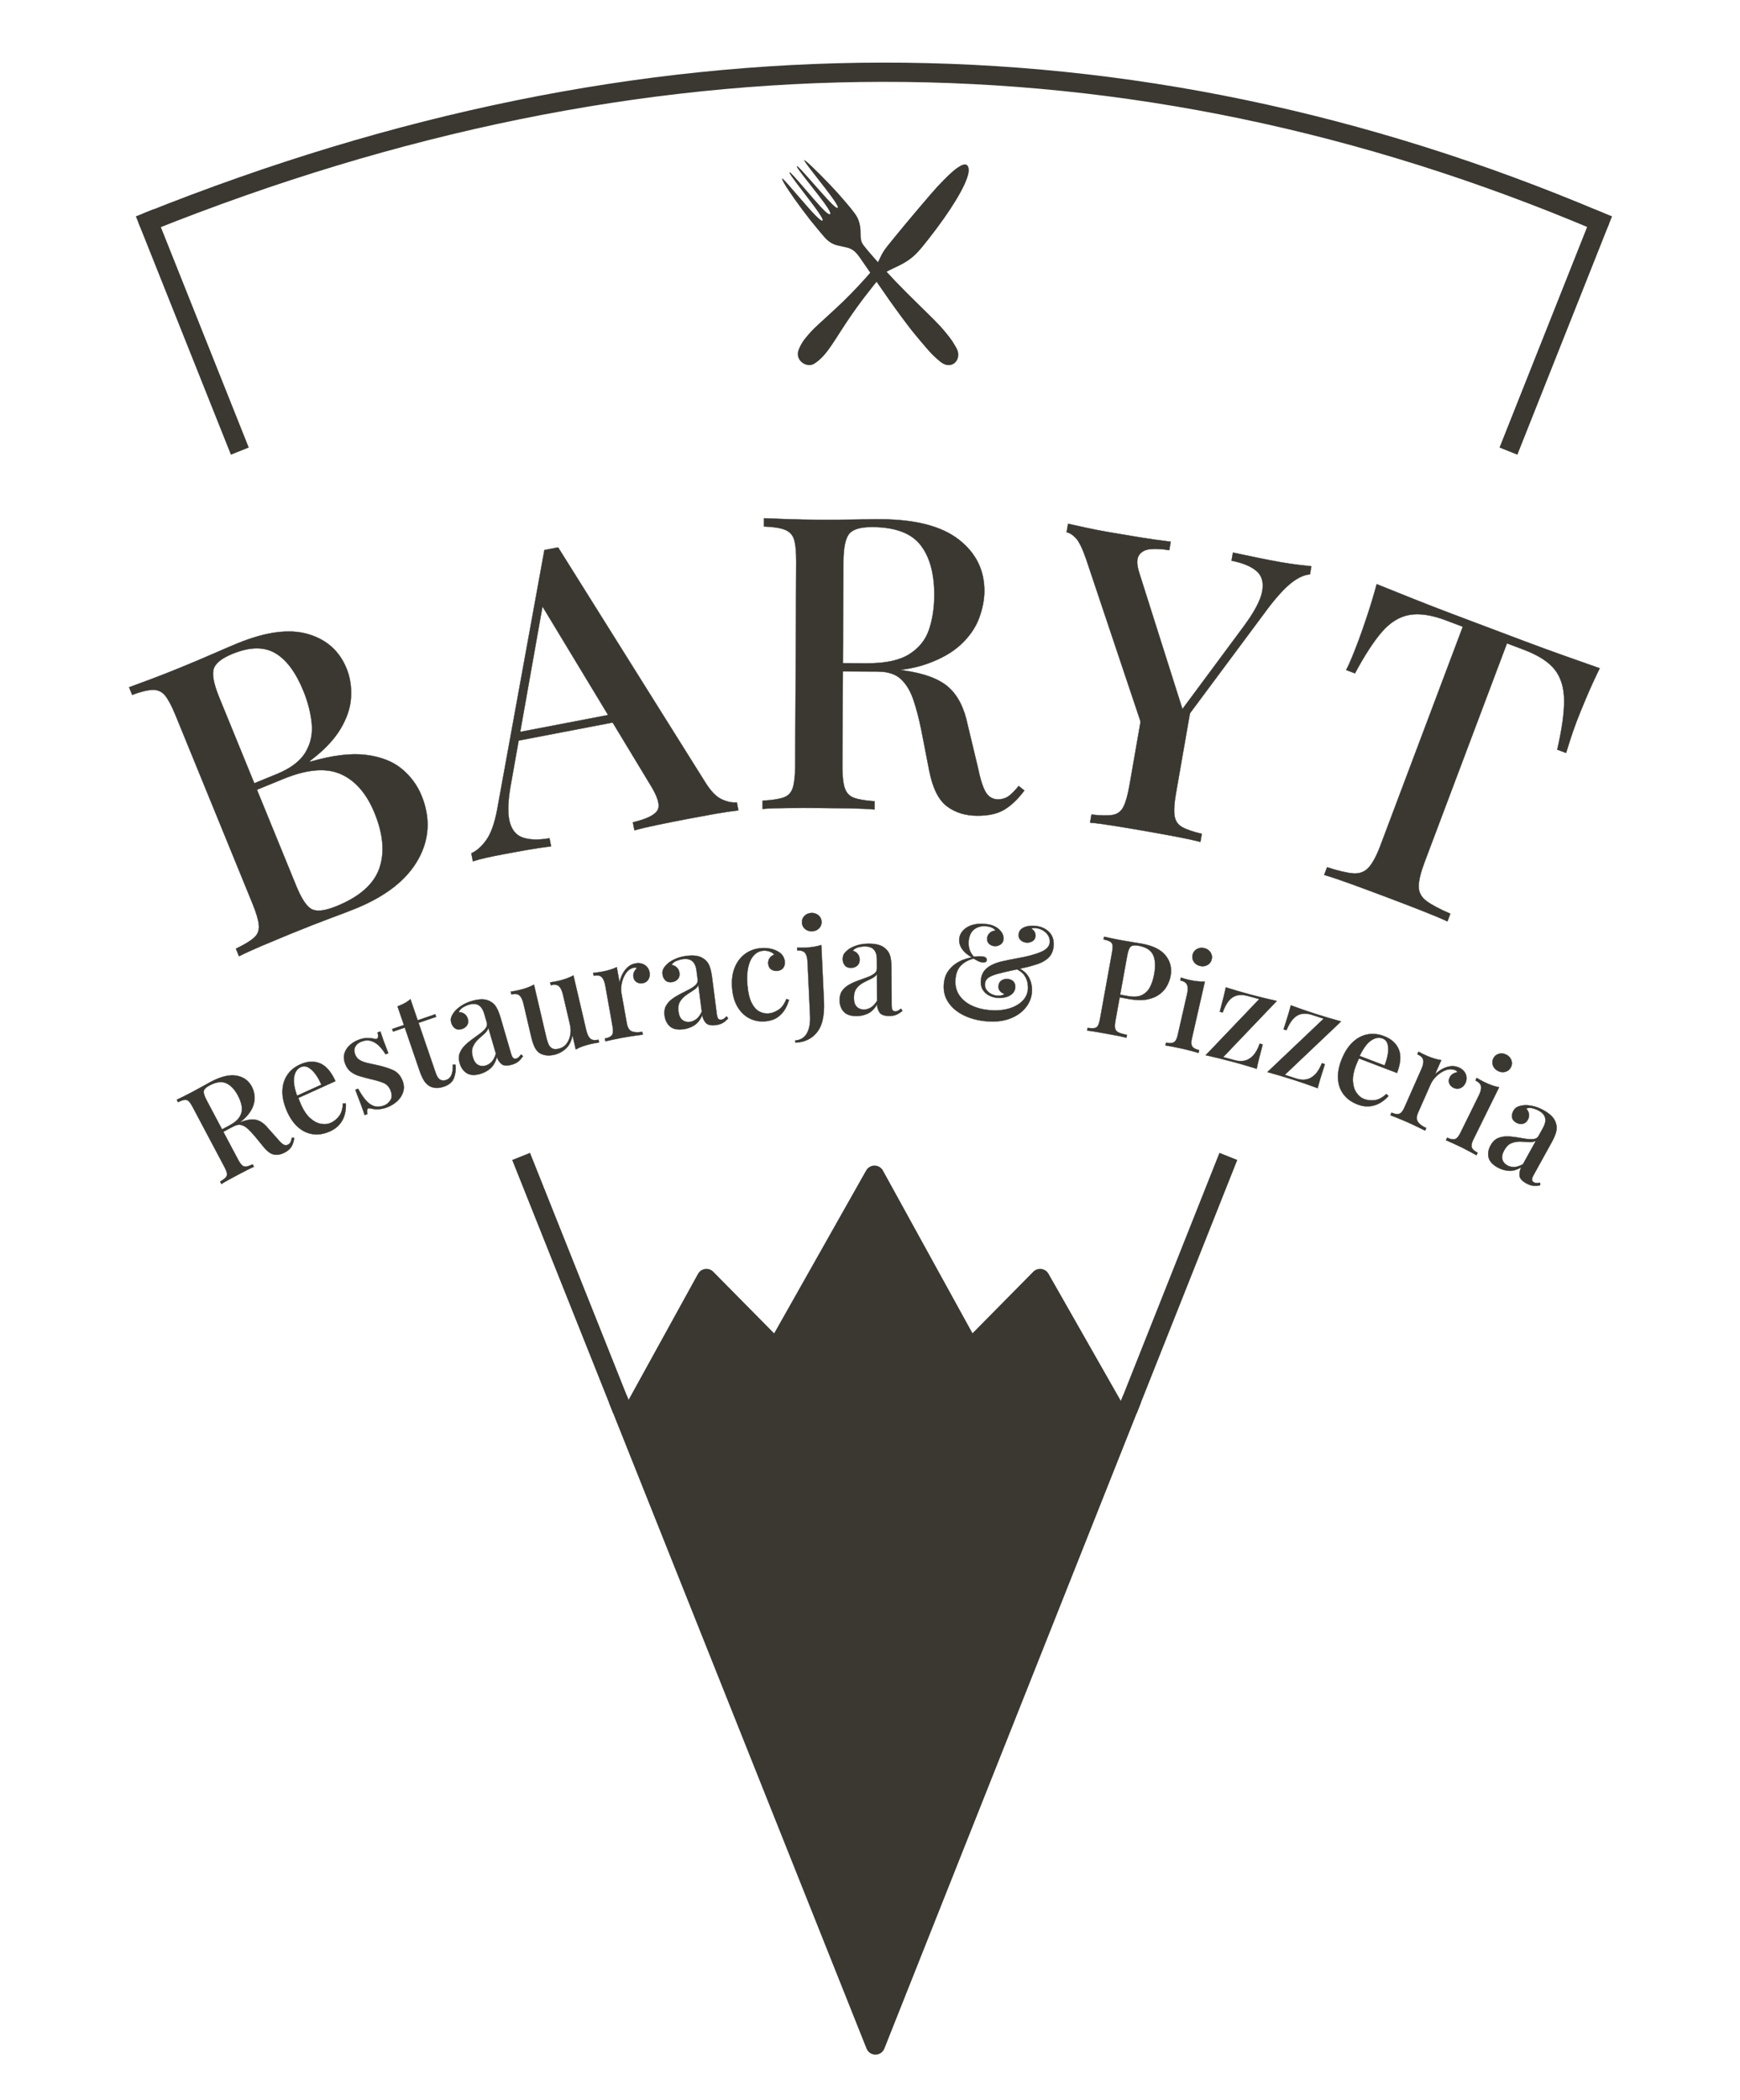 <?xml version="1.0" encoding="UTF-8" standalone="no"?><!DOCTYPE svg PUBLIC "-//W3C//DTD SVG 1.1//EN" "http://www.w3.org/Graphics/SVG/1.1/DTD/svg11.dtd"><svg width="100%" height="100%" viewBox="0 0 5656 6821" version="1.1" xmlns="http://www.w3.org/2000/svg" xmlns:xlink="http://www.w3.org/1999/xlink" xml:space="preserve" xmlns:serif="http://www.serif.com/" style="fill-rule:evenodd;clip-rule:evenodd;stroke-linecap:square;stroke-linejoin:round;stroke-miterlimit:1.5;"><rect id="Artboard1" x="0" y="0" width="5655.58" height="6820.97" style="fill:none;"/><path id="Mountain" d="M3633.8,4596.57l-252.842,-443.871l-226.984,229.726l-311.312,-565.199l-319.428,565.199l-226.984,-229.726l-244.725,443.871" style="fill:#3a3831;stroke:#3a3831;stroke-width:62.5px;"/><g id="Name"><g><path d="M574.64,3572.19c6.062,-2.887 13.864,-6.696 23.405,-11.428c9.54,-4.732 18.948,-9.559 28.224,-14.481c12.367,-6.561 24.086,-12.944 35.156,-19.149c11.071,-6.204 18.926,-10.537 23.563,-12.997c32.721,-17.362 60.513,-24.101 83.374,-20.218c22.862,3.884 39.556,15.745 50.083,35.584c4.237,7.987 7.104,17.279 8.6,27.876c1.496,10.598 0.267,21.816 -3.688,33.654c-3.954,11.839 -11.46,23.828 -22.518,35.969c-11.058,12.141 -27.15,23.816 -48.277,35.026l-37.101,19.685l-4.101,-7.729l33.236,-17.635c17.263,-9.159 28.929,-19.064 35,-29.714c6.07,-10.65 8.152,-21.66 6.247,-33.031c-1.906,-11.37 -6.003,-22.982 -12.292,-34.833c-10.8,-20.354 -23.553,-33.811 -38.259,-40.371c-14.707,-6.559 -32.881,-4.097 -54.524,7.386c-11.078,5.878 -17.195,11.93 -18.349,18.156c-1.154,6.225 1.823,16.037 8.932,29.434l101.708,191.688c4.922,9.276 9.386,15.822 13.392,19.639c4.007,3.818 8.61,5.337 13.81,4.559c5.2,-0.778 12.188,-3.165 20.964,-7.161l4.101,7.729c-6.457,2.766 -14.421,6.579 -23.894,11.44c-9.472,4.861 -19.104,9.889 -28.894,15.084c-10.821,5.741 -20.9,11.171 -30.235,16.29c-9.336,5.119 -16.83,9.508 -22.483,13.167l-4.101,-7.729c8.487,-5.164 14.51,-9.68 18.07,-13.55c3.559,-3.87 4.818,-8.499 3.774,-13.889c-1.044,-5.389 -4.026,-12.722 -8.948,-21.997l-101.708,-191.688c-5.058,-9.533 -9.492,-16.178 -13.301,-19.935c-3.81,-3.757 -8.413,-5.277 -13.811,-4.559c-5.397,0.718 -12.415,3.203 -21.054,7.457l-4.101,-7.729Zm138.108,102.541c13.414,-6.457 24.285,-11.482 32.613,-15.075c8.329,-3.594 15.336,-6.569 21.019,-8.924c5.684,-2.356 11.05,-4.378 16.098,-6.065c20.69,-7.677 37.531,-10.008 50.521,-6.995c12.99,3.013 25.397,11.618 37.222,25.814l30.578,34.294c8.197,9.848 14.878,16.373 20.044,19.576c5.166,3.202 10.455,3.368 15.865,0.497c3.986,-2.445 6.75,-5.48 8.293,-9.106c1.544,-3.625 2.836,-8.19 3.877,-13.695l7.666,1.38c-1.688,11.131 -4.693,20.402 -9.015,27.813c-4.322,7.412 -11.894,13.988 -22.715,19.73c-11.079,5.878 -22.085,8.003 -33.019,6.376c-10.934,-1.628 -22.382,-9.669 -34.344,-24.123l-28.235,-34.546c-8.197,-9.848 -15.866,-18.079 -23.006,-24.691c-7.14,-6.612 -14.453,-10.904 -21.938,-12.876c-7.485,-1.971 -15.993,-0.428 -25.526,4.63l-41.739,22.146l-4.259,-6.16Z" style="fill:#3a3831;fill-rule:nonzero;stroke:#3a3831;stroke-width:1px;stroke-linecap:butt;stroke-miterlimit:2;"/><path d="M975.497,3457.54c23.381,-10.587 44.903,-11.848 64.564,-3.782c19.661,8.067 36.41,27.377 50.246,57.932l-137.498,62.262l-4.226,-7.211l96.049,-43.493c-5.629,-13.14 -12.136,-24.681 -19.52,-34.625c-7.385,-9.943 -15.105,-17.093 -23.161,-21.45c-8.056,-4.356 -16.202,-4.67 -24.439,-0.94c-11.425,5.173 -18.585,15.7 -21.48,31.579c-2.895,15.879 0.743,37.524 10.914,64.936l2.098,1.451c1.419,3.84 2.988,8.012 4.707,12.517c1.72,4.504 3.542,8.882 5.467,13.133c8.302,18.333 18.069,32.48 29.304,42.441c11.234,9.961 22.782,16.018 34.643,18.172c11.861,2.153 22.441,1.124 31.74,-3.087c10.628,-4.812 19.721,-12.131 27.278,-21.957c7.557,-9.826 11.675,-23.536 12.352,-41.133l9.414,-0.421c0.902,10.478 0.017,21.604 -2.655,33.38c-2.672,11.776 -7.956,22.733 -15.851,32.872c-7.896,10.139 -18.752,18.337 -32.568,24.593c-18.599,8.422 -36.701,11.576 -54.307,9.463c-17.606,-2.113 -33.678,-9.323 -48.216,-21.631c-14.538,-12.307 -26.68,-29.221 -36.425,-50.743c-10.708,-23.647 -15.999,-45.584 -15.874,-65.812c0.126,-20.228 5.148,-37.951 15.067,-53.168c9.918,-15.217 24.044,-26.976 42.377,-35.278Z" style="fill:#3a3831;fill-rule:nonzero;stroke:#3a3831;stroke-width:1px;stroke-linecap:butt;stroke-miterlimit:2;"/><path d="M1164.93,3377.73c10.865,-4.251 20.968,-6.246 30.309,-5.985c9.341,0.261 16.309,1.058 20.902,2.393c11.727,3.556 15.488,-3.24 11.286,-20.388l8.963,-3.506c2.432,7.818 5.611,17.144 9.537,27.98c3.926,10.835 9.342,25.08 16.249,42.736l-8.964,3.506c-5.561,-9.412 -12.171,-18.101 -19.828,-26.067c-7.658,-7.966 -16.443,-13.612 -26.357,-16.937c-9.914,-3.325 -20.846,-2.65 -32.797,2.026c-8.964,3.506 -15.451,8.941 -19.46,16.303c-4.01,7.363 -4.103,15.934 -0.277,25.712c3.188,8.149 8.395,14.255 15.622,18.318c7.227,4.063 15.72,7.16 25.481,9.293c9.76,2.132 20.29,4.433 31.592,6.902c18.87,4.206 35.486,9.45 49.845,15.734c14.36,6.284 24.78,17.71 31.262,34.279c4.888,12.494 5.705,24.389 2.451,35.685c-3.255,11.295 -9.438,21.309 -18.549,30.041c-9.112,8.732 -20.187,15.648 -33.224,20.749c-6.519,2.55 -12.87,4.33 -19.052,5.339c-6.182,1.009 -12.09,1.519 -17.723,1.531c-3.625,-0.461 -7.209,-1.017 -10.752,-1.666c-3.543,-0.65 -6.991,-1.259 -10.345,-1.826c-3.46,-0.838 -5.798,0.389 -7.015,3.684c-1.217,3.295 -1.146,8.278 0.211,14.951l-8.963,3.506c-2.857,-8.904 -6.594,-19.657 -11.21,-32.258c-4.617,-12.6 -10.963,-29.223 -19.038,-49.866l8.963,-3.506c7.746,14.195 15.751,26.253 24.017,36.173c8.266,9.921 17.382,16.612 27.348,20.072c9.967,3.461 21.469,2.642 34.507,-2.459c7.606,-2.975 14.039,-8.546 19.301,-16.711c5.262,-8.166 5.342,-18.768 0.242,-31.805c-4.676,-11.952 -12.67,-20.178 -23.983,-24.678c-11.313,-4.5 -25.188,-8.546 -41.626,-12.137c-11.786,-2.906 -23.069,-5.931 -33.851,-9.073c-10.781,-3.142 -20.32,-7.71 -28.615,-13.704c-8.296,-5.994 -14.622,-14.559 -18.979,-25.695c-4.781,-12.223 -5.793,-23.416 -3.035,-33.577c2.759,-10.162 8.257,-19.125 16.494,-26.888c8.238,-7.764 17.925,-13.825 29.061,-18.181Z" style="fill:#3a3831;fill-rule:nonzero;stroke:#3a3831;stroke-width:1px;stroke-linecap:butt;stroke-miterlimit:2;"/><path d="M1334.13,3245.39l23.532,68.707l57.118,-19.562l2.835,8.277l-57.118,19.563l55.711,162.662c3.875,11.313 8.685,18.606 14.43,21.879c5.746,3.274 12.482,3.587 20.208,0.941c7.174,-2.457 12.597,-7.552 16.269,-15.284c3.672,-7.731 5.215,-19.205 4.629,-34.419l8.856,0.204c1.698,15.759 0.063,30.115 -4.903,43.069c-4.967,12.954 -15.59,22.218 -31.87,27.794c-9.382,3.213 -17.647,4.734 -24.797,4.562c-7.15,-0.171 -13.826,-1.661 -20.029,-4.47c-8.244,-4.267 -14.982,-10.438 -20.214,-18.511c-5.231,-8.074 -10.351,-19.423 -15.36,-34.048l-47.631,-139.069l-38.078,13.042l-2.836,-8.278l38.079,-13.042l-20.697,-60.429c8.46,-3.206 16.202,-6.705 23.227,-10.498c7.025,-3.794 13.238,-8.157 18.639,-13.09Z" style="fill:#3a3831;fill-rule:nonzero;stroke:#3a3831;stroke-width:1px;stroke-linecap:butt;stroke-miterlimit:2;"/><path d="M1561.39,3488.12c-18.479,5.393 -33.217,4.604 -44.214,-2.365c-10.997,-6.969 -18.62,-17.733 -22.869,-32.292c-3.513,-12.04 -3.573,-22.656 -0.18,-31.85c3.394,-9.194 8.786,-17.528 16.175,-25.002c7.39,-7.473 15.544,-14.41 24.462,-20.811c8.918,-6.4 17.317,-12.498 25.197,-18.291c7.88,-5.794 14.077,-11.628 18.591,-17.503c4.514,-5.875 5.832,-12.032 3.952,-18.472l-8.334,-28.559c-2.942,-10.079 -6.901,-17.659 -11.877,-22.739c-4.977,-5.08 -10.563,-8.084 -16.758,-9.01c-6.195,-0.927 -13.072,-0.287 -20.632,1.919c-6.44,1.88 -13.034,4.792 -19.783,8.736c-6.748,3.944 -11.446,9.189 -14.093,15.735c6.65,-0.118 12.72,1.681 18.209,5.396c5.49,3.715 9.297,9.212 11.422,16.492c2.287,7.839 1.495,14.755 -2.377,20.746c-3.873,5.992 -9.729,10.131 -17.568,12.419c-8.68,2.533 -15.916,1.683 -21.709,-2.551c-5.794,-4.235 -9.752,-9.991 -11.877,-17.271c-2.206,-7.56 -2.114,-14.271 0.277,-20.134c2.391,-5.863 6.053,-11.793 10.987,-17.79c5.413,-6.441 12.919,-12.734 22.52,-18.878c9.601,-6.144 20.841,-11.095 33.72,-14.854c12.039,-3.513 22.857,-5.227 32.453,-5.141c9.596,0.086 18.192,2.211 25.787,6.375c8.879,4.397 15.848,11.098 20.907,20.104c5.059,9.006 9.59,20.369 13.594,34.088l33.828,115.915c1.961,6.719 4.231,11.374 6.81,13.964c2.578,2.589 6.108,3.23 10.588,1.923c3.359,-0.98 6.194,-2.719 8.504,-5.216c2.309,-2.497 4.537,-5.274 6.683,-8.331l6.284,5.914c-4.491,6.475 -9.337,11.992 -14.54,16.548c-5.203,4.557 -12.424,8.183 -21.663,10.88c-15.4,4.494 -26.611,3.816 -33.636,-2.034c-7.024,-5.849 -12.065,-13.493 -15.123,-22.931c-4.116,16.089 -10.948,28.337 -20.496,36.744c-9.548,8.408 -20.621,14.45 -33.221,18.127Zm17.216,-26.9c7.28,-2.125 13.827,-6.238 19.642,-12.341c5.815,-6.103 10.372,-14.952 13.672,-26.55l-24.39,-83.576c-2.204,7.024 -6.765,13.52 -13.682,19.489c-6.918,5.968 -13.873,12.328 -20.866,19.078c-6.993,6.75 -12.368,14.623 -16.123,23.619c-3.755,8.995 -3.753,19.933 0.005,32.812c3.677,12.599 9.314,20.981 16.909,25.145c7.596,4.164 15.873,4.938 24.833,2.324Z" style="fill:#3a3831;fill-rule:nonzero;stroke:#3a3831;stroke-width:1px;stroke-linecap:butt;stroke-miterlimit:2;"/><path d="M1863.95,3168.38l41.759,178.493c2.99,12.78 7.4,21.708 13.23,26.784c5.831,5.076 14.568,6.252 26.212,3.528l2.093,8.946c-9.004,1.208 -17.907,2.841 -26.711,4.901c-9.372,2.193 -18.218,4.711 -26.539,7.557c-8.321,2.845 -15.765,6.234 -22.333,10.167l-10.864,-46.433c-3.113,18.7 -10.142,33.15 -21.085,43.349c-10.944,10.198 -23.374,16.926 -37.29,20.181c-10.508,2.459 -19.802,3.061 -27.884,1.806c-8.082,-1.254 -15.101,-3.731 -21.059,-7.429c-6.44,-4.484 -11.701,-10.967 -15.782,-19.448c-4.081,-8.48 -7.716,-19.537 -10.905,-33.169l-25.115,-107.351c-2.99,-12.78 -7.33,-21.724 -13.018,-26.834c-5.689,-5.109 -14.497,-6.268 -26.425,-3.478l-2.093,-8.946c9.288,-1.274 18.191,-2.908 26.711,-4.901c9.372,-2.193 18.202,-4.782 26.489,-7.77c8.288,-2.987 15.749,-6.305 22.384,-9.954l39.865,170.399c1.927,8.236 4.255,15.629 6.986,22.179c2.731,6.55 6.691,11.315 11.881,14.294c5.19,2.979 12.471,3.373 21.843,1.18c14.768,-3.455 25.594,-12.877 32.478,-28.266c6.883,-15.39 8.099,-32.598 3.648,-51.626l-22.524,-96.276c-2.99,-12.779 -7.329,-21.724 -13.018,-26.833c-5.688,-5.11 -14.497,-6.269 -26.425,-3.479l-2.092,-8.945c9.287,-1.275 18.19,-2.908 26.71,-4.902c9.372,-2.192 18.202,-4.782 26.489,-7.769c8.288,-2.988 15.749,-6.306 22.384,-9.955Z" style="fill:#3a3831;fill-rule:nonzero;stroke:#3a3831;stroke-width:1px;stroke-linecap:butt;stroke-miterlimit:2;"/><path d="M2065.82,3129.3c8.327,-1.484 15.741,-1.028 22.242,1.368c6.5,2.396 11.732,5.981 15.694,10.756c3.962,4.774 6.531,10.464 7.709,17.068c1.485,8.327 0.239,15.881 -3.736,22.664c-3.976,6.782 -10.127,10.915 -18.454,12.4c-7.178,1.28 -13.664,0.214 -19.457,-3.197c-5.793,-3.411 -9.355,-8.849 -10.686,-16.315c-1.126,-6.317 -0.435,-11.995 2.074,-17.035c2.508,-5.039 5.686,-9.235 9.532,-12.587c-3.281,-1.785 -6.906,-2.176 -10.874,-1.172c-10.235,2.417 -18.597,8.278 -25.085,17.582c-6.489,9.304 -11.032,19.965 -13.629,31.983c-2.598,12.017 -3.052,22.764 -1.362,32.239l17.662,99.063c2.508,14.07 8.061,22.783 16.659,26.138c8.597,3.356 19.787,3.805 33.57,1.347l1.613,9.045c-6.656,0.891 -16.124,2.208 -28.404,3.953c-12.28,1.745 -25.168,3.821 -38.663,6.227c-10.337,1.843 -20.636,3.902 -30.896,6.175c-10.26,2.274 -18.093,4.041 -23.497,5.301l-1.613,-9.045c11.199,-1.997 18.783,-5.571 22.753,-10.723c3.97,-5.152 4.879,-13.757 2.729,-25.817l-24.113,-135.242c-2.303,-12.922 -6.159,-22.085 -11.567,-27.491c-5.408,-5.405 -14.141,-7.033 -26.201,-4.883l-1.613,-9.045c9.342,-0.776 18.32,-1.933 26.934,-3.469c9.763,-1.74 18.79,-3.868 27.082,-6.383c8.291,-2.516 15.847,-5.418 22.667,-8.708l8.831,49.531c1.961,-8.941 5.122,-17.8 9.482,-26.577c4.361,-8.776 10.113,-16.394 17.257,-22.852c7.144,-6.458 15.597,-10.558 25.36,-12.299Z" style="fill:#3a3831;fill-rule:nonzero;stroke:#3a3831;stroke-width:1px;stroke-linecap:butt;stroke-miterlimit:2;"/><path d="M2221.16,3343.16c-19.092,2.46 -33.529,-0.605 -43.312,-9.195c-9.782,-8.591 -15.643,-20.408 -17.582,-35.45c-1.603,-12.439 -0.015,-22.936 4.764,-31.492c4.778,-8.556 11.398,-15.953 19.857,-22.189c8.46,-6.237 17.591,-11.825 27.394,-16.765c9.803,-4.939 19.047,-9.66 27.73,-14.161c8.683,-4.501 15.711,-9.303 21.081,-14.407c5.371,-5.103 7.628,-10.982 6.77,-17.635l-3.803,-29.506c-1.342,-10.414 -4.077,-18.516 -8.206,-24.306c-4.128,-5.791 -9.18,-9.625 -15.157,-11.501c-5.976,-1.876 -12.869,-2.311 -20.68,-1.305c-6.653,0.858 -13.619,2.712 -20.898,5.561c-7.279,2.85 -12.733,7.303 -16.364,13.358c6.588,0.915 12.305,3.634 17.152,8.156c4.847,4.521 7.755,10.543 8.725,18.064c1.043,8.099 -0.812,14.808 -5.567,20.126c-4.755,5.319 -11.182,8.5 -19.282,9.544c-8.968,1.156 -15.984,-0.807 -21.05,-5.889c-5.067,-5.081 -8.084,-11.383 -9.054,-18.904c-1.007,-7.81 0.126,-14.426 3.397,-19.847c3.271,-5.421 7.81,-10.711 13.614,-15.871c6.346,-5.523 14.738,-10.574 25.176,-15.155c10.437,-4.58 22.309,-7.728 35.616,-9.443c12.439,-1.603 23.391,-1.618 32.858,-0.044c9.466,1.574 17.628,5.006 24.486,10.298c8.089,5.721 13.934,13.423 17.535,23.104c3.6,9.682 6.314,21.61 8.141,35.784l15.436,119.76c0.895,6.942 2.415,11.893 4.561,14.851c2.146,2.958 5.533,4.139 10.161,3.543c3.471,-0.448 6.542,-1.726 9.211,-3.834c2.669,-2.109 5.3,-4.507 7.895,-7.194l5.29,6.818c-5.441,5.7 -11.085,10.398 -16.932,14.092c-5.846,3.694 -13.542,6.157 -23.088,7.387c-15.91,2.051 -26.881,-0.358 -32.913,-7.227c-6.032,-6.868 -9.826,-15.202 -11.383,-25c-6.562,15.256 -15.211,26.296 -25.948,33.12c-10.736,6.825 -22.613,11.076 -35.631,12.754Zm21.181,-23.904c7.521,-0.97 14.627,-4.018 21.318,-9.144c6.692,-5.127 12.567,-13.162 17.626,-24.107l-11.13,-86.349c-3.267,6.597 -8.78,12.307 -16.539,17.13c-7.76,4.824 -15.618,10.027 -23.573,15.611c-7.956,5.583 -14.486,12.527 -19.592,20.831c-5.105,8.304 -6.8,19.11 -5.085,32.416c1.678,13.018 5.946,22.172 12.803,27.464c6.858,5.292 14.915,7.341 24.172,6.148Z" style="fill:#3a3831;fill-rule:nonzero;stroke:#3a3831;stroke-width:1px;stroke-linecap:butt;stroke-miterlimit:2;"/><path d="M2473.77,3079.72c9.884,-0.8 19.433,-0.33 28.645,1.412c9.212,1.741 17.338,4.521 24.378,8.34c7.33,3.796 13.059,8.599 17.188,14.41c4.128,5.811 6.486,12.35 7.075,19.618c0.706,8.722 -1.212,15.753 -5.754,21.096c-4.542,5.342 -10.737,8.331 -18.586,8.967c-7.85,0.635 -14.567,-1.015 -20.153,-4.952c-5.586,-3.937 -8.709,-9.976 -9.368,-18.116c-0.612,-7.558 1.068,-13.913 5.04,-19.062c3.972,-5.15 8.807,-8.688 14.503,-10.612c-2.969,-4.149 -7.848,-7.485 -14.636,-10.007c-6.789,-2.523 -13.962,-3.479 -21.521,-2.867c-7.849,0.636 -15.17,3.277 -21.963,7.924c-6.793,4.647 -12.61,11.409 -17.451,20.287c-4.841,8.878 -8.391,20.139 -10.651,33.783c-2.261,13.643 -2.626,29.913 -1.096,48.81c1.978,24.42 6.384,43.596 13.218,57.527c6.834,13.931 15.15,23.573 24.947,28.925c9.798,5.351 20.075,7.591 30.831,6.72c10.175,-0.824 20.69,-4.674 31.545,-11.552c10.856,-6.878 19.561,-18.629 26.115,-35.254l8.533,2.381c-2.421,9.853 -6.647,19.998 -12.679,30.435c-6.031,10.438 -14.312,19.302 -24.841,26.592c-10.529,7.291 -23.788,11.583 -39.778,12.878c-18.315,1.483 -35.25,-1.681 -50.807,-9.493c-15.556,-7.811 -28.395,-20.013 -38.517,-36.604c-10.123,-16.591 -16.196,-37.388 -18.221,-62.389c-1.977,-24.42 0.732,-46.074 8.127,-64.962c7.396,-18.887 18.543,-33.909 33.441,-45.065c14.898,-11.155 32.377,-17.545 52.436,-19.17Z" style="fill:#3a3831;fill-rule:nonzero;stroke:#3a3831;stroke-width:1px;stroke-linecap:butt;stroke-miterlimit:2;"/><path d="M2585.56,3386.66l-0.327,-6.992c16.871,-1.373 29.36,-9.037 37.467,-22.994c8.107,-13.956 11.588,-33.171 10.444,-57.644l-8.174,-174.809c-0.613,-13.111 -3.251,-22.696 -7.914,-28.756c-4.663,-6.059 -13.113,-8.803 -25.349,-8.231l-0.429,-9.178c9.364,0.439 18.416,0.453 27.156,0.045c9.615,-0.45 18.768,-1.389 27.461,-2.817c8.693,-1.429 16.633,-3.333 23.822,-5.713l8.562,183.113c1.062,22.725 -0.401,42.94 -4.391,60.646c-3.99,17.705 -11.401,32.505 -22.232,44.399c-6.93,7.916 -15.89,14.539 -26.883,19.871c-10.992,5.332 -24.063,8.352 -39.213,9.06Zm51.7,-421.124c9.032,-0.422 16.739,2.064 23.123,7.459c6.384,5.396 9.774,12.318 10.169,20.767c0.395,8.449 -2.334,15.657 -8.187,21.625c-5.852,5.967 -13.294,9.162 -22.326,9.584c-9.032,0.422 -16.74,-2.064 -23.124,-7.459c-6.384,-5.396 -9.773,-12.318 -10.168,-20.767c-0.395,-8.449 2.333,-15.657 8.186,-21.625c5.853,-5.967 13.295,-9.162 22.327,-9.584Z" style="fill:#3a3831;fill-rule:nonzero;stroke:#3a3831;stroke-width:1px;stroke-linecap:butt;stroke-miterlimit:2;"/><path d="M2784.11,3300.34c-19.25,0.068 -33.194,-4.768 -41.833,-14.509c-8.638,-9.74 -12.984,-22.194 -13.038,-37.36c-0.044,-12.542 2.837,-22.761 8.643,-30.656c5.805,-7.895 13.293,-14.411 22.462,-19.548c9.17,-5.136 18.925,-9.546 29.266,-13.228c10.342,-3.682 20.1,-7.217 29.276,-10.603c9.175,-3.387 16.745,-7.278 22.709,-11.674c5.963,-4.396 8.933,-9.948 8.91,-16.656l-0.105,-29.75c-0.037,-10.5 -1.744,-18.88 -5.12,-25.139c-3.376,-6.259 -7.912,-10.691 -13.609,-13.296c-5.697,-2.605 -12.483,-3.893 -20.358,-3.865c-6.708,0.023 -13.85,0.996 -21.427,2.919c-7.577,1.922 -13.543,5.662 -17.898,11.219c6.423,1.728 11.758,5.136 16.005,10.225c4.247,5.089 6.384,11.426 6.41,19.009c0.029,8.166 -2.646,14.593 -8.025,19.278c-5.38,4.686 -12.153,7.043 -20.319,7.072c-9.042,0.032 -15.76,-2.788 -20.155,-8.461c-4.395,-5.672 -6.606,-12.299 -6.633,-19.883c-0.028,-7.874 1.919,-14.298 5.839,-19.27c3.92,-4.972 9.08,-9.657 15.481,-14.055c6.984,-4.691 15.939,-8.66 26.865,-11.907c10.926,-3.247 23.097,-4.894 36.514,-4.941c12.542,-0.044 23.411,1.303 32.608,4.041c9.197,2.739 16.869,7.16 23.016,13.263c7.315,6.683 12.157,15.051 14.526,25.105c2.368,10.055 3.578,22.228 3.628,36.519l0.425,120.749c0.025,7 0.918,12.101 2.679,15.304c1.762,3.202 4.976,4.795 9.642,4.778c3.5,-0.012 6.705,-0.898 9.616,-2.659c2.91,-1.76 5.82,-3.812 8.728,-6.155l4.402,7.422c-6.108,4.979 -12.292,8.939 -18.553,11.877c-6.26,2.939 -14.203,4.425 -23.828,4.459c-16.041,0.057 -26.627,-3.698 -31.758,-11.263c-5.131,-7.565 -7.86,-16.306 -8.186,-26.221c-8.408,14.321 -18.363,24.2 -29.865,29.636c-11.502,5.437 -23.815,8.178 -36.94,8.224Zm23.988,-21.084c7.584,-0.027 15.014,-2.168 22.29,-6.423c7.277,-4.254 14.106,-11.497 20.486,-21.728l-0.306,-87.062c-4.062,6.139 -10.242,11.119 -18.541,14.94c-8.299,3.821 -16.743,8.007 -25.331,12.558c-8.588,4.551 -15.932,10.629 -22.03,18.234c-6.098,7.605 -9.124,18.116 -9.076,31.532c0.046,13.125 3.142,22.739 9.289,28.843c6.146,6.103 13.886,9.139 23.219,9.106Z" style="fill:#3a3831;fill-rule:nonzero;stroke:#3a3831;stroke-width:1px;stroke-linecap:butt;stroke-miterlimit:2;"/><path d="M3200.82,3001.07c11.045,0.931 20.035,2.787 26.972,5.568c6.936,2.78 12.728,6.123 17.374,10.027c5.736,4.875 10.115,10.22 13.136,16.036c3.022,5.817 4.288,11.631 3.797,17.444c-0.662,7.847 -4.016,13.784 -10.064,17.81c-6.047,4.027 -12.558,5.746 -19.534,5.158c-6.975,-0.589 -12.834,-3.132 -17.577,-7.63c-4.743,-4.498 -6.795,-10.525 -6.158,-18.081c0.564,-6.685 3.386,-12.374 8.465,-17.068c5.079,-4.694 11.143,-7.182 18.192,-7.466c-1.184,-3.319 -4.511,-6.381 -9.982,-9.184c-5.471,-2.803 -12.276,-4.548 -20.414,-5.235c-15.113,-1.275 -27.917,2.182 -38.414,10.37c-10.496,8.189 -16.492,21.147 -17.987,38.876c-0.638,7.556 0.081,15.52 2.155,23.891c2.075,8.37 6.837,16.968 14.289,25.792c5.014,-0.455 9.943,-0.771 14.788,-0.948c4.844,-0.176 8.72,-0.142 11.626,0.103c11.335,0.956 16.696,5.067 16.083,12.333c-0.221,2.616 -1.555,4.552 -4.003,5.809c-2.447,1.257 -5.415,1.739 -8.903,1.445c-5.522,-0.466 -11.085,-2.18 -16.689,-5.14c-5.604,-2.961 -9.931,-5.448 -12.981,-7.462c-16.451,4.174 -30.017,11.444 -40.697,21.813c-10.68,10.368 -16.841,25.288 -18.484,44.76c-1.667,19.763 2.16,36.844 11.483,51.241c9.323,14.397 22.7,25.843 40.13,34.339c17.431,8.495 37.772,13.723 61.023,15.685c15.113,1.275 29.792,0.757 44.036,-1.554c14.245,-2.31 27.105,-6.421 38.58,-12.331c11.475,-5.911 20.814,-13.392 28.017,-22.443c7.203,-9.052 11.332,-19.826 12.386,-32.324c0.441,-5.231 -0.012,-12.001 -1.36,-20.311c-1.348,-8.309 -4.961,-16.663 -10.838,-25.062c-5.877,-8.399 -15.449,-15.5 -28.717,-21.302l4.727,-3.992c18.958,7.746 32.208,18.962 39.75,33.648c7.542,14.686 10.578,30.748 9.106,48.186c-1.544,18.31 -8.592,35.058 -21.142,50.245c-12.55,15.186 -29.553,26.777 -51.01,34.772c-21.456,7.996 -46.716,10.767 -75.78,8.315c-27.319,-2.304 -51.801,-8.76 -73.444,-19.367c-21.643,-10.607 -38.318,-24.6 -50.023,-41.979c-11.706,-17.379 -16.614,-37.258 -14.726,-59.636c1.348,-15.985 5.619,-29.309 12.811,-39.971c7.193,-10.662 15.752,-19.307 25.678,-25.933c9.925,-6.627 19.703,-11.51 29.335,-14.649c9.631,-3.139 17.414,-5.19 23.35,-6.152c-13.727,-7.305 -24.248,-16.169 -31.564,-26.592c-7.317,-10.422 -10.484,-21.446 -9.504,-33.072c0.662,-7.847 3.164,-14.953 7.507,-21.319c4.342,-6.366 10.142,-11.804 17.401,-16.314c7.259,-4.51 15.728,-7.747 25.407,-9.711c9.678,-1.964 20.475,-2.444 32.391,-1.438Zm163.236,6.307c18.891,1.593 34.144,8.149 45.758,19.666c11.615,11.517 16.625,26.721 15.032,45.612c-1.472,17.439 -7.959,31.014 -19.462,40.727c-11.503,9.714 -25.928,16.766 -43.275,21.156c-6.033,2.125 -13.829,4.322 -23.387,6.589c-9.557,2.267 -19.703,4.557 -30.435,6.872c-10.733,2.314 -20.944,4.526 -30.635,6.635c-9.691,2.11 -17.686,4.07 -23.986,5.88c-14.899,3.134 -27.105,7.299 -36.617,12.497c-9.513,5.198 -14.686,12.738 -15.519,22.619c-0.638,7.557 1.075,14.141 5.139,19.752c4.063,5.612 9.254,10.001 15.573,13.169c6.319,3.167 12.53,5.008 18.633,5.523c3.778,0.319 8.411,0.051 13.898,-0.803c5.487,-0.855 8.777,-2.553 9.869,-5.095c-5.424,-1.628 -10.077,-4.582 -13.96,-8.861c-3.884,-4.279 -5.519,-10.052 -4.906,-17.317c0.638,-7.557 3.829,-13.288 9.573,-17.194c5.745,-3.906 12.541,-5.528 20.388,-4.866c8.137,0.687 14.408,3.557 18.811,8.612c4.403,5.055 6.286,11.36 5.649,18.917c-0.711,8.428 -4.073,15.316 -10.086,20.663c-6.012,5.346 -13.349,9.045 -22.01,11.095c-8.662,2.05 -17.497,2.695 -26.507,1.935c-9.3,-0.785 -18.229,-3.368 -26.787,-7.748c-8.558,-4.381 -15.346,-10.662 -20.363,-18.841c-5.018,-8.18 -6.999,-18.519 -5.945,-31.016c1.471,-17.438 8.921,-31.152 22.35,-41.142c13.429,-9.99 32.039,-17.201 55.829,-21.633c8.068,-1.954 17.673,-3.924 28.817,-5.911c11.144,-1.987 22.525,-4.174 34.141,-6.56c11.617,-2.386 22.393,-5.209 32.327,-8.468c17.105,-4.997 29.573,-10.531 37.403,-16.603c7.83,-6.071 12.1,-13.321 12.811,-21.75c1.054,-12.497 -3.095,-23.165 -12.447,-32.003c-9.353,-8.838 -20.714,-13.821 -34.083,-14.949c-3.197,-0.27 -5.904,-0.279 -8.12,-0.027c-2.217,0.252 -3.823,1.068 -4.817,2.448c4.769,2.451 8.278,5.967 10.526,10.547c2.248,4.58 3.2,8.905 2.857,12.974c-0.613,7.265 -3.859,12.773 -9.736,16.521c-5.878,3.748 -12.595,5.304 -20.151,4.666c-6.976,-0.588 -13.053,-3.15 -18.231,-7.685c-5.179,-4.534 -7.437,-10.725 -6.775,-18.572c0.637,-7.557 3.628,-13.524 8.974,-17.903c5.345,-4.379 11.961,-7.333 19.846,-8.863c7.886,-1.53 15.898,-1.952 24.036,-1.265Z" style="fill:#3a3831;fill-rule:nonzero;stroke:#3a3831;stroke-width:1px;stroke-linecap:butt;stroke-miterlimit:2;"/><path d="M3588.87,3042.68c6.549,1.481 15.036,3.313 25.459,5.496c10.424,2.182 20.802,4.208 31.134,6.078c13.777,2.492 26.933,4.725 39.47,6.697c12.537,1.972 21.388,3.425 26.554,4.36c36.45,6.595 62.287,19.422 77.512,38.479c15.226,19.057 20.579,41.07 16.061,66.04c-1.87,10.332 -5.624,20.842 -11.263,31.529c-5.639,10.688 -13.776,20.034 -24.413,28.039c-10.637,8.005 -24.107,13.644 -40.409,16.919c-16.301,3.275 -36.22,2.783 -59.754,-1.475l-42.19,-7.634l1.558,-8.611l37.885,6.855c19.229,3.48 34.639,2.267 46.23,-3.639c11.591,-5.905 20.323,-14.848 26.195,-26.827c5.873,-11.979 10.134,-25.287 12.782,-39.924c4.934,-27.266 3.742,-48.526 -3.576,-63.781c-7.317,-15.255 -23.03,-25.064 -47.139,-29.426c-12.341,-2.233 -20.89,-1.261 -25.648,2.917c-4.757,4.178 -8.486,13.729 -11.187,28.654l-38.481,212.671c-1.922,10.62 -2.215,18.792 -0.879,24.517c1.335,5.725 5.004,10.02 11.006,12.884c6.003,2.865 15.149,5.557 27.438,8.077l-1.636,9.041c-7.645,-1.976 -17.625,-4.153 -29.941,-6.529c-12.315,-2.377 -25.074,-4.76 -38.276,-7.149c-11.48,-2.077 -22.471,-3.991 -32.973,-5.743c-10.501,-1.752 -19.392,-2.991 -26.671,-3.715l1.558,-8.61c9.862,1.192 17.389,1.368 22.579,0.529c5.191,-0.84 9.043,-3.699 11.556,-8.58c2.514,-4.88 4.705,-12.487 6.575,-22.819l38.637,-213.533c1.921,-10.619 2.547,-18.582 1.878,-23.891c-0.67,-5.308 -3.348,-9.349 -8.033,-12.124c-4.685,-2.774 -11.737,-5.161 -21.156,-7.162l1.558,-8.61Z" style="fill:#3a3831;fill-rule:nonzero;stroke:#3a3831;stroke-width:1px;stroke-linecap:butt;stroke-miterlimit:2;"/><path d="M3914.28,3079.61c8.816,2.01 15.577,6.468 20.284,13.375c4.708,6.907 6.121,14.484 4.241,22.731c-1.88,8.246 -6.439,14.461 -13.675,18.645c-7.236,4.183 -15.262,5.27 -24.077,3.26c-8.815,-2.01 -15.577,-6.468 -20.284,-13.375c-4.708,-6.907 -6.121,-14.484 -4.241,-22.73c1.881,-8.247 6.439,-14.462 13.675,-18.646c7.236,-4.183 15.262,-5.27 24.077,-3.26Zm2.154,108.635l-42.211,185.123c-2.723,11.944 -2.225,20.583 1.494,25.919c3.72,5.335 11.125,9.267 22.215,11.796l-2.042,8.957c-4.77,-1.386 -12.153,-3.444 -22.151,-6.172c-9.998,-2.729 -20.258,-5.292 -30.779,-7.691c-9.953,-2.27 -20.239,-4.391 -30.858,-6.363c-10.619,-1.973 -18.52,-3.4 -23.704,-4.283l2.043,-8.958c11.09,2.529 19.468,2.196 25.132,-1c5.665,-3.196 9.859,-10.765 12.582,-22.709l30.54,-133.937c2.918,-12.797 2.941,-22.738 0.069,-29.825c-2.871,-7.086 -10.278,-11.991 -22.222,-14.714l2.043,-8.958c8.905,2.928 17.623,5.365 26.154,7.31c9.668,2.204 18.811,3.765 27.426,4.683c8.616,0.917 16.706,1.191 24.269,0.822Z" style="fill:#3a3831;fill-rule:nonzero;stroke:#3a3831;stroke-width:1px;stroke-linecap:butt;stroke-miterlimit:2;"/><path d="M4150.22,3251.36l-174.222,182.303l38.017,10.251c11.265,3.038 21.869,3.48 31.814,1.329c9.945,-2.152 19.138,-7.678 27.58,-16.579c8.442,-8.901 15.542,-21.788 21.301,-38.663l9.715,2.62c-5.088,18.868 -9.199,34.676 -12.335,47.424c-3.135,12.749 -5.523,23.282 -7.162,31.6c-12.52,-3.98 -25.501,-7.933 -38.942,-11.86c-13.442,-3.927 -26.78,-7.674 -40.016,-11.243c-14.362,-3.873 -28.992,-7.592 -43.89,-11.156c-14.898,-3.564 -29.182,-6.887 -42.851,-9.969l174.222,-182.303l-38.862,-10.479c-12.109,-3.265 -23.155,-3.752 -33.138,-1.459c-9.983,2.292 -18.824,7.914 -26.524,16.863c-7.7,8.95 -14.57,21.824 -20.61,38.623l-9.293,-2.506c5.163,-19.15 9.275,-34.958 12.335,-47.424c3.059,-12.467 5.447,-23 7.161,-31.6c12.239,3.904 25.079,7.82 38.521,11.746c13.441,3.927 26.92,7.712 40.437,11.357c14.081,3.797 28.57,7.478 43.468,11.042c14.899,3.564 29.323,6.925 43.274,10.083Z" style="fill:#3a3831;fill-rule:nonzero;stroke:#3a3831;stroke-width:1px;stroke-linecap:butt;stroke-miterlimit:2;"/><path d="M4359.2,3317.81l-182.995,173.494l37.466,12.113c11.101,3.589 21.67,4.554 31.709,2.895c10.039,-1.659 19.494,-6.725 28.364,-15.199c8.87,-8.474 16.597,-20.996 23.18,-37.566l9.575,3.096c-6.012,18.594 -10.898,34.18 -14.658,46.758c-3.76,12.579 -6.663,22.981 -8.71,31.209c-12.309,-4.593 -25.08,-9.181 -38.311,-13.765c-13.231,-4.585 -26.369,-8.985 -39.412,-13.202c-14.154,-4.576 -28.583,-9.011 -43.288,-13.306c-14.704,-4.294 -28.807,-8.317 -42.307,-12.069l182.995,-173.494l-38.298,-12.382c-11.934,-3.858 -22.942,-4.888 -33.026,-3.09c-10.084,1.797 -19.191,6.976 -27.323,15.535c-8.131,8.56 -15.628,21.08 -22.488,37.56l-9.159,-2.961c6.102,-18.872 10.987,-34.458 14.658,-46.758c3.67,-12.301 6.574,-22.704 8.71,-31.209c12.032,4.503 24.663,9.046 37.895,13.631c13.231,4.584 26.507,9.029 39.828,13.336c13.877,4.486 28.167,8.877 42.871,13.171c14.705,4.294 28.946,8.362 42.724,12.203Z" style="fill:#3a3831;fill-rule:nonzero;stroke:#3a3831;stroke-width:1px;stroke-linecap:butt;stroke-miterlimit:2;"/><path d="M4498.68,3365.45c23.978,9.154 40.023,23.552 48.134,43.195c8.111,19.643 6.185,45.133 -5.777,76.468l-141.012,-53.832l2.148,-8.078l98.503,37.605c5.37,-13.248 8.987,-25.994 10.852,-38.238c1.864,-12.245 1.508,-22.761 -1.068,-31.55c-2.577,-8.788 -8.089,-14.795 -16.536,-18.02c-11.717,-4.473 -24.233,-2.149 -37.55,6.973c-13.316,9.121 -26.129,26.942 -38.439,53.462l0.446,2.512c-1.729,3.711 -3.588,7.762 -5.577,12.154c-1.989,4.392 -3.815,8.768 -5.48,13.128c-7.177,18.801 -10.35,35.698 -9.517,50.689c0.834,14.991 4.66,27.457 11.48,37.397c6.82,9.941 14.998,16.731 24.535,20.372c10.9,4.161 22.499,5.467 34.798,3.918c12.298,-1.549 24.935,-8.276 37.909,-20.181l6.927,6.39c-6.807,8.016 -15.333,15.22 -25.578,21.612c-10.245,6.391 -21.747,10.351 -34.506,11.88c-12.76,1.529 -26.224,-0.411 -40.393,-5.82c-19.074,-7.282 -34.058,-17.919 -44.95,-31.911c-10.893,-13.993 -17.085,-30.484 -18.577,-49.473c-1.492,-18.99 1.975,-39.52 10.4,-61.591c9.259,-24.251 21.115,-43.452 35.571,-57.602c14.456,-14.15 30.579,-23.058 48.369,-26.725c17.79,-3.667 36.086,-1.912 54.888,5.266Z" style="fill:#3a3831;fill-rule:nonzero;stroke:#3a3831;stroke-width:1px;stroke-linecap:butt;stroke-miterlimit:2;"/><path d="M4742.32,3467.48c7.734,3.425 13.626,7.948 17.676,13.569c4.05,5.621 6.383,11.519 6.998,17.693c0.615,6.173 -0.435,12.327 -3.151,18.461c-3.425,7.734 -8.682,13.301 -15.77,16.701c-7.088,3.401 -14.499,3.389 -22.233,-0.036c-6.667,-2.953 -11.448,-7.463 -14.344,-13.53c-2.895,-6.067 -2.808,-12.567 0.263,-19.501c2.598,-5.867 6.346,-10.188 11.243,-12.964c4.898,-2.775 9.878,-4.478 14.941,-5.106c-1.722,-3.315 -4.509,-5.665 -8.361,-7.052c-9.837,-3.718 -20.046,-3.534 -30.628,0.552c-10.581,4.086 -20.308,10.385 -29.181,18.896c-8.873,8.511 -15.258,17.167 -19.155,25.968l-40.744,92.007c-5.787,13.068 -6.055,23.396 -0.803,30.985c5.252,7.589 14.279,14.218 27.08,19.887l-3.72,8.401c-6.016,-2.983 -14.602,-7.185 -25.759,-12.604c-11.158,-5.419 -23.003,-10.904 -35.538,-16.454c-9.6,-4.252 -19.29,-8.304 -29.067,-12.155c-9.778,-3.852 -17.26,-6.766 -22.445,-8.743l3.72,-8.401c10.401,4.606 18.687,5.883 24.859,3.831c6.172,-2.051 11.738,-8.677 16.698,-19.878l55.624,-125.61c5.315,-12.001 7.241,-21.754 5.78,-29.259c-1.461,-7.506 -7.792,-13.738 -18.993,-18.699l3.72,-8.4c8.18,4.579 16.27,8.64 24.271,12.183c9.067,4.015 17.741,7.298 26.022,9.849c8.28,2.55 16.167,4.368 23.661,5.454l-20.372,46.004c6.625,-6.317 14.199,-11.895 22.722,-16.733c8.522,-4.839 17.55,-7.938 27.084,-9.299c9.534,-1.36 18.835,-0.032 27.902,3.983Z" style="fill:#3a3831;fill-rule:nonzero;stroke:#3a3831;stroke-width:1px;stroke-linecap:butt;stroke-miterlimit:2;"/><path d="M4895.96,3425.49c8.109,3.999 13.653,9.903 16.631,17.713c2.977,7.81 2.596,15.508 -1.145,23.094c-3.741,7.586 -9.616,12.575 -17.625,14.967c-8.008,2.392 -16.068,1.589 -24.177,-2.41c-8.109,-3.999 -13.653,-9.903 -16.631,-17.713c-2.978,-7.81 -2.596,-15.508 1.145,-23.094c3.741,-7.586 9.616,-12.576 17.625,-14.968c8.008,-2.392 16.067,-1.588 24.177,2.411Zm-23.09,106.174l-83.977,170.295c-5.418,10.987 -6.937,19.506 -4.555,25.558c2.381,6.053 8.673,11.594 18.875,16.625l-4.064,8.24c-4.318,-2.454 -11.023,-6.167 -20.116,-11.139c-9.093,-4.972 -18.479,-9.844 -28.158,-14.617c-9.155,-4.515 -18.669,-8.963 -28.542,-13.343c-9.872,-4.381 -17.227,-7.601 -22.065,-9.662l4.064,-8.24c10.202,5.031 18.428,6.649 24.68,4.853c6.251,-1.795 12.085,-8.186 17.503,-19.173l60.758,-123.208c5.805,-11.772 8.132,-21.437 6.982,-28.996c-1.151,-7.56 -7.219,-14.048 -18.206,-19.466l4.064,-8.24c7.983,4.913 15.899,9.304 23.747,13.174c8.894,4.386 17.425,8.024 25.593,10.914c8.169,2.889 15.974,5.031 23.417,6.425Z" style="fill:#3a3831;fill-rule:nonzero;stroke:#3a3831;stroke-width:1px;stroke-linecap:butt;stroke-miterlimit:2;"/><path d="M4868.12,3792.09c-16.844,-9.319 -26.665,-20.335 -29.464,-33.05c-2.799,-12.715 -0.528,-25.708 6.814,-38.979c6.072,-10.975 13.565,-18.495 22.482,-22.562c8.916,-4.067 18.63,-6.11 29.14,-6.129c10.51,-0.018 21.177,0.883 32.002,2.706c10.825,1.822 21.069,3.489 30.732,5.002c9.663,1.512 18.17,1.802 25.519,0.868c7.35,-0.934 12.649,-4.336 15.896,-10.206l14.402,-26.032c5.083,-9.187 7.674,-17.337 7.775,-24.447c0.101,-7.111 -1.702,-13.192 -5.408,-18.242c-3.706,-5.05 -9.004,-9.481 -15.895,-13.293c-5.87,-3.248 -12.581,-5.878 -20.135,-7.89c-7.553,-2.012 -14.585,-1.652 -21.096,1.079c4.767,4.638 7.766,10.213 8.996,16.727c1.23,6.513 0.009,13.088 -3.662,19.723c-3.953,7.146 -9.42,11.455 -16.401,12.926c-6.98,1.472 -14.044,0.231 -21.19,-3.723c-7.911,-4.377 -12.405,-10.112 -13.48,-17.207c-1.074,-7.094 0.224,-13.96 3.894,-20.595c3.813,-6.891 8.642,-11.553 14.487,-13.985c5.846,-2.433 12.635,-4.01 20.368,-4.732c8.384,-0.695 18.138,0.201 29.261,2.689c11.124,2.487 22.556,6.978 34.296,13.473c10.974,6.071 19.81,12.543 26.508,19.415c6.698,6.872 11.244,14.47 13.638,22.795c3.133,9.4 3.285,19.067 0.456,29.001c-2.83,9.935 -7.704,21.155 -14.622,33.66l-58.453,105.659c-3.389,6.125 -5.094,11.015 -5.116,14.669c-0.022,3.655 2.009,6.612 6.093,8.871c3.062,1.694 6.293,2.481 9.692,2.362c3.4,-0.119 6.94,-0.494 10.622,-1.124l0.228,8.626c-7.76,1.374 -15.09,1.819 -21.989,1.335c-6.899,-0.483 -14.559,-3.055 -22.981,-7.714c-14.037,-7.765 -21.453,-16.201 -22.248,-25.308c-0.796,-9.106 1.079,-18.069 5.625,-26.887c-14.32,8.411 -27.826,12.188 -40.519,11.333c-12.693,-0.856 -24.782,-4.46 -36.267,-10.814Zm31.221,-6.727c6.636,3.671 14.167,5.421 22.595,5.25c8.428,-0.171 17.92,-3.169 28.476,-8.996l42.146,-76.181c-6.538,3.383 -14.362,4.721 -23.471,4.015c-9.109,-0.706 -18.522,-1.164 -28.239,-1.373c-9.718,-0.21 -19.092,1.521 -28.122,5.191c-9.03,3.671 -16.793,11.376 -23.288,23.116c-6.354,11.485 -8.333,21.389 -5.939,29.714c2.395,8.324 7.675,14.746 15.842,19.264Z" style="fill:#3a3831;fill-rule:nonzero;stroke:#3a3831;stroke-width:1px;stroke-linecap:butt;stroke-miterlimit:2;"/></g><g><path d="M419.629,2232.36c19.26,-6.915 44.073,-16.102 74.44,-27.56c30.367,-11.458 60.36,-23.244 89.979,-35.356c39.492,-16.15 76.964,-31.955 112.418,-47.413c35.453,-15.459 60.584,-26.217 75.394,-32.273c92.148,-37.683 168.455,-47.761 228.922,-30.234c60.467,17.528 102.308,54.677 125.524,111.446c11.776,28.797 16.68,60.163 14.713,94.099c-1.968,33.937 -13.546,68.442 -34.735,103.517c-21.189,35.075 -54.186,69.456 -98.991,103.144l1.01,2.468c72.139,-20.857 132.497,-28.254 181.073,-22.19c48.577,6.064 87.401,21.158 116.473,45.282c29.072,24.124 50.506,53.053 64.301,86.785c29.608,72.402 25.972,141.594 -10.908,207.574c-36.881,65.98 -104.275,118.99 -202.182,159.028c-18.101,7.402 -45.71,17.973 -82.827,31.711c-37.117,13.738 -81.592,31.206 -133.425,52.403c-31.265,12.785 -61.828,25.524 -91.69,38.216c-29.862,12.692 -53.919,23.73 -72.169,33.115l-10.094,-24.683c27.301,-13.085 46.935,-24.956 58.903,-35.612c11.968,-10.656 17.186,-24.315 15.655,-40.975c-1.531,-16.66 -8.353,-39.799 -20.465,-69.418l-250.326,-612.127c-12.449,-30.441 -23.88,-51.936 -34.293,-64.484c-10.413,-12.547 -23.912,-18.551 -40.498,-18.011c-16.585,0.54 -38.621,5.95 -66.108,16.231l-10.094,-24.683Zm335.903,-108.555c-35.378,14.468 -55.761,30.966 -61.148,49.495c-5.388,18.529 0.667,49.185 18.163,91.968l250.325,612.127c17.496,42.783 34.611,68.195 51.345,76.237c16.733,8.043 43.612,4.493 80.636,-10.647c74.047,-30.282 120.077,-70.953 138.09,-122.015c18.012,-51.062 12.887,-111.148 -15.375,-180.259c-25.908,-63.352 -62.588,-105.492 -110.04,-126.421c-47.453,-20.929 -109.437,-15.748 -185.953,15.542l-119.71,48.955l-8.58,-20.98l106.135,-43.403c45.251,-18.505 76.433,-42.061 93.545,-70.666c17.112,-28.606 23.885,-60.186 20.318,-94.74c-3.567,-34.554 -12.585,-69.521 -27.052,-104.899c-24.898,-60.884 -55.586,-101.873 -92.063,-122.969c-36.477,-21.096 -82.689,-20.204 -138.636,2.675Z" style="fill:#3a3831;fill-rule:nonzero;stroke:#3a3831;stroke-width:1px;stroke-linecap:butt;stroke-miterlimit:2;"/><path d="M1814.17,1778.05l477.148,761.117c18.414,29.958 36.783,49.063 55.109,57.317c18.326,8.253 34.556,11.477 48.692,9.673l5.02,26.19c-21.287,2.27 -46.158,5.906 -74.614,10.908c-28.456,5.002 -57.089,10.264 -85.897,15.786c-36.666,7.028 -70.671,13.772 -102.015,20.233c-31.345,6.461 -56.452,12.405 -75.324,17.832l-5.02,-26.19c44.188,-10.28 70.878,-23.315 80.07,-39.106c9.192,-15.79 0.791,-44.273 -25.204,-85.45l-357.697,-591.232l16.434,-27.587l-108.44,609.987c-10.912,56.396 -13.17,98.914 -6.775,127.556c6.395,28.641 20.544,46.972 42.445,54.993c21.902,8.02 51.269,8.953 88.102,2.797l5.02,26.19c-26.524,3.274 -53.142,7.245 -79.852,11.912c-26.71,4.668 -51.85,9.26 -75.421,13.779c-20.952,4.016 -39.461,7.79 -55.528,11.322c-16.067,3.532 -30.48,7.426 -43.241,11.682l-5.02,-26.189c17.496,-7.88 33.738,-22.306 48.724,-43.28c14.986,-20.974 26.757,-54.003 35.311,-99.086l153.45,-842.62l44.523,-8.534Zm243.923,528.87l5.021,26.19l-390.23,74.799l8.075,-28.7l377.134,-72.289Z" style="fill:#3a3831;fill-rule:nonzero;stroke:#3a3831;stroke-width:1px;stroke-linecap:butt;stroke-miterlimit:2;"/><path d="M2483.63,1683.42c20.44,0.993 46.879,2.016 79.319,3.069c32.439,1.054 64.659,1.662 96.658,1.824c42.667,0.216 83.335,-0.022 122.006,-0.715c38.67,-0.692 66.006,-0.998 82.005,-0.917c112.888,0.572 197.222,22.556 253.002,65.95c55.781,43.395 83.498,99.314 83.151,167.758c-0.14,27.555 -5.843,56.637 -17.11,87.247c-11.266,30.61 -30.744,58.956 -58.432,85.038c-27.688,26.083 -65.13,47.449 -112.326,64.098c-47.196,16.65 -107.238,24.79 -180.126,24.42l-127.999,-0.649l0.135,-26.666l114.666,0.581c59.554,0.302 105.16,-9.466 136.817,-29.306c31.656,-19.84 53.125,-46.398 64.405,-79.674c11.28,-33.277 17.023,-70.359 17.231,-111.248c0.356,-70.221 -14.479,-124.742 -44.505,-163.561c-30.025,-38.819 -82.371,-58.418 -157.037,-58.797c-38.222,-0.194 -63.371,7.234 -75.447,22.284c-12.077,15.05 -18.232,45.686 -18.466,91.908l-3.354,661.325c-0.163,31.999 2.382,56.012 7.634,72.039c5.252,16.027 15.42,26.745 30.504,32.155c15.084,5.41 37.288,9.078 66.612,11.005l-0.135,26.666c-21.324,-1.886 -48.207,-3.133 -80.649,-3.742c-32.442,-0.609 -65.551,-0.999 -99.329,-1.171c-37.333,-0.189 -72.222,-0.144 -104.668,0.136c-32.447,0.28 -58.896,1.257 -79.35,2.931l0.136,-26.666c30.23,-1.625 52.915,-5.065 68.053,-10.322c15.138,-5.256 25.192,-15.872 30.162,-31.847c4.97,-15.975 7.536,-39.963 7.698,-71.962l3.354,-661.325c0.167,-32.888 -2.155,-57.123 -6.965,-72.703c-4.809,-15.58 -14.977,-26.298 -30.504,-32.155c-15.526,-5.857 -37.953,-9.304 -67.281,-10.341l0.135,-26.667Zm222.93,474.47c45.324,2.008 81.757,4.193 109.301,6.555c27.544,2.362 50.645,4.479 69.302,6.351c18.658,1.873 35.98,4.183 51.966,6.931c66.621,9.227 115.196,27.251 145.728,54.073c30.531,26.822 51.434,67.817 62.71,122.986l32.643,136.167c7.806,38.263 16.335,65.417 25.587,81.464c9.252,16.048 23.212,24.119 41.878,24.213c14.227,-0.817 26.026,-4.979 35.397,-12.487c9.372,-7.508 19.425,-17.902 30.159,-31.181l18.592,14.761c-20.584,27.452 -42.022,48.01 -64.314,61.675c-22.292,13.665 -52.104,20.403 -89.437,20.213c-38.222,-0.194 -70.837,-10.359 -97.847,-30.496c-27.009,-20.138 -46.149,-58.235 -57.421,-114.293l-25.99,-133.467c-7.806,-38.262 -16.527,-71.418 -26.162,-99.467c-9.636,-28.05 -23.08,-50.118 -40.332,-66.206c-17.252,-16.087 -42.322,-24.215 -75.21,-24.381l-143.998,-0.731l-2.552,-22.68Z" style="fill:#3a3831;fill-rule:nonzero;stroke:#3a3831;stroke-width:1px;stroke-linecap:butt;stroke-miterlimit:2;"/><path d="M4262.62,1839.4l-4.587,26.269c-18.277,1.32 -38.111,10.264 -59.502,26.832c-21.391,16.567 -46.701,43.956 -75.931,82.164l-348.423,468.384l-35.464,-6.192l-208.276,-621.081c-12.008,-34.581 -23.159,-57.281 -33.451,-68.102c-10.292,-10.82 -20.254,-17.071 -29.886,-18.753l4.816,-27.583c19.111,4.239 39.098,8.631 59.96,13.176c20.863,4.546 43.553,8.959 68.071,13.24c31.523,5.504 65.711,11.248 102.565,17.231c36.853,5.984 71.194,10.852 103.023,14.605l-4.816,27.583c-21.891,-3.823 -41.756,-5.035 -59.596,-3.639c-17.839,1.397 -30.713,7.947 -38.622,19.65c-7.909,11.703 -7.797,30.446 0.333,56.229l144.021,454.208l-24.914,18.659l217.744,-293.589c36.471,-48.675 57.487,-87.641 63.046,-116.898c5.56,-29.258 -0.479,-51.517 -18.117,-66.778c-17.638,-15.262 -44.769,-26.541 -81.393,-33.838l4.587,-26.269c26.992,5.615 53.546,11.154 79.663,16.617c26.116,5.462 50.995,10.257 74.638,14.385c21.891,3.823 40.793,6.672 56.708,8.548c15.914,1.877 30.515,3.524 43.803,4.942Zm-390.621,454.248l-49.537,283.708c-5.504,31.523 -7.005,55.624 -4.504,72.303c2.502,16.679 10.737,28.945 24.706,36.798c13.968,7.853 35.248,15.177 63.838,21.974l-4.586,26.269c-20.71,-5.42 -47.226,-11.178 -79.548,-17.273c-32.323,-6.095 -65.121,-12.047 -98.395,-17.857c-35.902,-6.269 -70.09,-12.012 -102.565,-17.232c-32.475,-5.219 -58.498,-8.635 -78.068,-10.247l4.587,-26.269c30.078,3.447 53.018,3.843 68.821,1.188c15.804,-2.654 27.489,-11.442 35.057,-26.363c7.569,-14.92 14.105,-38.142 19.609,-69.665l47.014,-269.26l71.156,96.342l82.415,-84.416Z" style="fill:#3a3831;fill-rule:nonzero;stroke:#3a3831;stroke-width:1px;stroke-linecap:butt;stroke-miterlimit:2;"/><path d="M5199.99,2170.57c-16.491,33.681 -31.552,66.715 -45.18,99.101c-13.629,32.385 -23.734,57.312 -30.316,74.78c-7.209,19.131 -13.689,37.587 -19.44,55.368c-5.75,17.781 -10.56,33.067 -14.43,45.857l-28.697,-10.814c15.19,-65.518 22.662,-118.747 22.415,-159.686c-0.246,-40.939 -10.285,-74.169 -30.115,-99.689c-19.83,-25.521 -53.867,-47.371 -102.111,-65.551l-53.651,-20.216l-267.991,711.182c-12.538,33.272 -18.821,59.401 -18.852,78.388c-0.03,18.986 8.294,34.709 24.972,47.168c16.678,12.459 42.587,26.26 77.727,41.401l-9.403,24.954c-22.664,-10.44 -52.216,-22.764 -88.659,-36.971c-36.442,-14.207 -73.794,-28.52 -112.056,-42.938c-39.926,-15.045 -77.643,-29.02 -113.151,-41.926c-35.508,-12.905 -64.389,-22.6 -86.642,-29.086l9.403,-24.954c36.394,11.814 64.759,18.466 85.096,19.955c20.337,1.489 36.967,-4.831 49.89,-18.959c12.923,-14.128 25.653,-37.828 38.191,-71.1l267.991,-711.183l-54.899,-20.687c-46.58,-17.552 -86.157,-23.442 -118.729,-17.668c-32.573,5.774 -62.253,24.037 -89.039,54.789c-26.787,30.752 -56.093,75.753 -87.919,135.003l-28.697,-10.813c6.365,-11.85 13.047,-26.431 20.045,-43.742c6.998,-17.311 14.102,-35.532 21.311,-54.663c6.582,-17.468 15.44,-42.864 26.573,-76.19c11.133,-33.326 21.619,-68.084 31.456,-104.273c35.453,14.31 74.234,29.873 116.342,46.691c42.108,16.817 84.789,33.375 128.042,49.674l233.318,87.919c42.421,15.986 85.415,31.712 128.982,47.179c43.567,15.467 82.974,29.367 118.223,41.7Z" style="fill:#3a3831;fill-rule:nonzero;stroke:#3a3831;stroke-width:1px;stroke-linecap:butt;stroke-miterlimit:2;"/></g></g><g id="Shape"><path d="M482.244,720.213c1610.31,-644.438 3183.06,-650.443 4717.19,0" style="fill:none;stroke:#3a3831;stroke-width:62.5px;stroke-linecap:round;"/><path d="M482.244,720.213l285.76,716.077" style="fill:none;stroke:#3a3831;stroke-width:62.5px;stroke-linecap:butt;"/><path d="M1705.47,3785.2l305.016,764.329" style="fill:none;stroke:#3a3831;stroke-width:62.5px;stroke-linecap:butt;"/><path d="M2010.49,4549.53l835.23,2092.97l831.855,-2092.97" style="fill:#3a3831;stroke:#3a3831;stroke-width:62.5px;stroke-linecap:round;"/><path d="M3677.58,4549.53l303.783,-764.329" style="fill:none;stroke:#3a3831;stroke-width:62.5px;stroke-linecap:butt;"/><path d="M4914.83,1436.29l284.606,-716.077" style="fill:none;stroke:#3a3831;stroke-width:62.5px;stroke-linecap:butt;"/></g><g id="Cutlers"><path d="M3141.33,535.122c-5.638,-2.821 -14.582,-0.079 -27.238,8.406c-16.306,10.806 -35.381,28.666 -68.166,63.678c-16.699,17.77 -98.861,114.773 -139.203,164.373c-34.505,42.34 -35.973,44.495 -48.654,71.28c-8.189,17.27 -9.898,19.917 -21.785,34.083c-26.425,31.492 -64.136,71.663 -97.117,103.559c-13.735,13.223 -25.803,24.458 -51.807,48.141c-42.014,38.296 -48.444,44.538 -62.939,61.812c-12.621,14.94 -17.145,21.651 -23.618,34.542c-6.623,13.373 -8.485,20.668 -7.343,29.355c2.752,20.979 26.281,36.38 46.315,30.266c7.396,-2.217 18.14,-10.048 30.921,-22.336c12.253,-11.862 26.397,-30.646 45.86,-60.946c3.84,-5.896 11.213,-17.424 16.506,-25.661c24.835,-38.731 48.325,-72.511 74.761,-107.468c16.361,-21.527 45.093,-57.596 55.648,-69.667l8.965,-10.279l6.289,-3.841c3.48,-2.116 15.125,-7.976 25.9,-13.002c26.828,-12.484 38.065,-18.772 51.997,-28.878c18.615,-13.557 30.781,-26.534 61.095,-65.097c73.896,-93.952 122.713,-174.561 130.423,-215.418c2.478,-13.204 -0.158,-23.665 -6.81,-26.902Z" style="fill:#3a3831;fill-rule:nonzero;"/><path d="M2542.69,582.967c2.998,10.453 29.203,49.96 64.586,97.412c21.624,28.961 31.085,40.935 52.673,66.662c19.15,22.921 23.293,27.56 28.314,32.049c7.088,6.352 13.281,10.442 21.039,13.805c7.586,3.257 11.627,4.384 28.388,7.806c15.151,3.1 21.722,4.949 27.83,7.94c10.39,5.004 17.487,11.766 28.04,26.338c3.364,4.707 18.959,27.181 34.62,49.933c57.803,83.944 74.32,107.317 103.092,146.093c25.919,34.978 31.936,42.647 59.745,75.788c30.116,35.891 37.018,43.319 54.691,59.196c15.78,14.119 24.142,18.899 34.616,19.816c3.251,0.284 7.535,0.204 9.486,-0.262c20.952,-4.445 31.106,-27.942 21.675,-50.149c-2.035,-4.819 -10.108,-18.627 -16.69,-28.666c-6.55,-9.899 -27.045,-35.122 -38.979,-47.949c-13.936,-14.913 -23.093,-24.13 -58.843,-59.058c-73.14,-71.41 -103.57,-103.189 -154.301,-160.855c-25.489,-28.981 -37.891,-44.26 -40.256,-49.471c-3.696,-8.194 -4.745,-14.928 -4.734,-31.168c-0.059,-17.521 -2.355,-31.324 -7.554,-44.699c-4.926,-12.851 -14.474,-25.924 -44.117,-60.455c-20.977,-24.4 -26.405,-30.471 -49.235,-54.487c-39.787,-41.832 -80.902,-80.96 -82.617,-78.517c-1.25,1.801 8.001,14.621 42.297,58.384c41.457,52.897 56.132,72.879 63.35,86.067c3.806,6.93 4.447,9.488 2.809,10.527c-4.185,2.591 -21.492,-14.345 -63.91,-62.504c-53.919,-61.266 -64.148,-72.261 -67.899,-72.544c-3.974,-0.347 5.344,12.751 41.797,58.887c42.594,53.952 56.865,73.352 63.813,87.017c5.369,10.388 1.974,13.321 -7.241,6.327c-10.795,-8.178 -25.505,-24.114 -68.446,-74.093c-40.923,-47.573 -51.31,-58.854 -54.074,-58.459c-3.272,0.487 6.987,15.306 42.802,61.977c31.858,41.457 42.114,55.275 51.268,68.678c10.977,15.973 15.034,24.198 12.972,25.929c-2.455,2.06 -9.588,-3.25 -24.303,-18.095c-10.367,-10.461 -26.933,-29.107 -59.93,-67.434c-36.597,-42.417 -45.698,-52.267 -47.171,-51.031c-0.246,0.206 -0.101,1.675 0.397,3.265Z" style="fill:#3a3831;fill-rule:nonzero;"/></g></svg>
